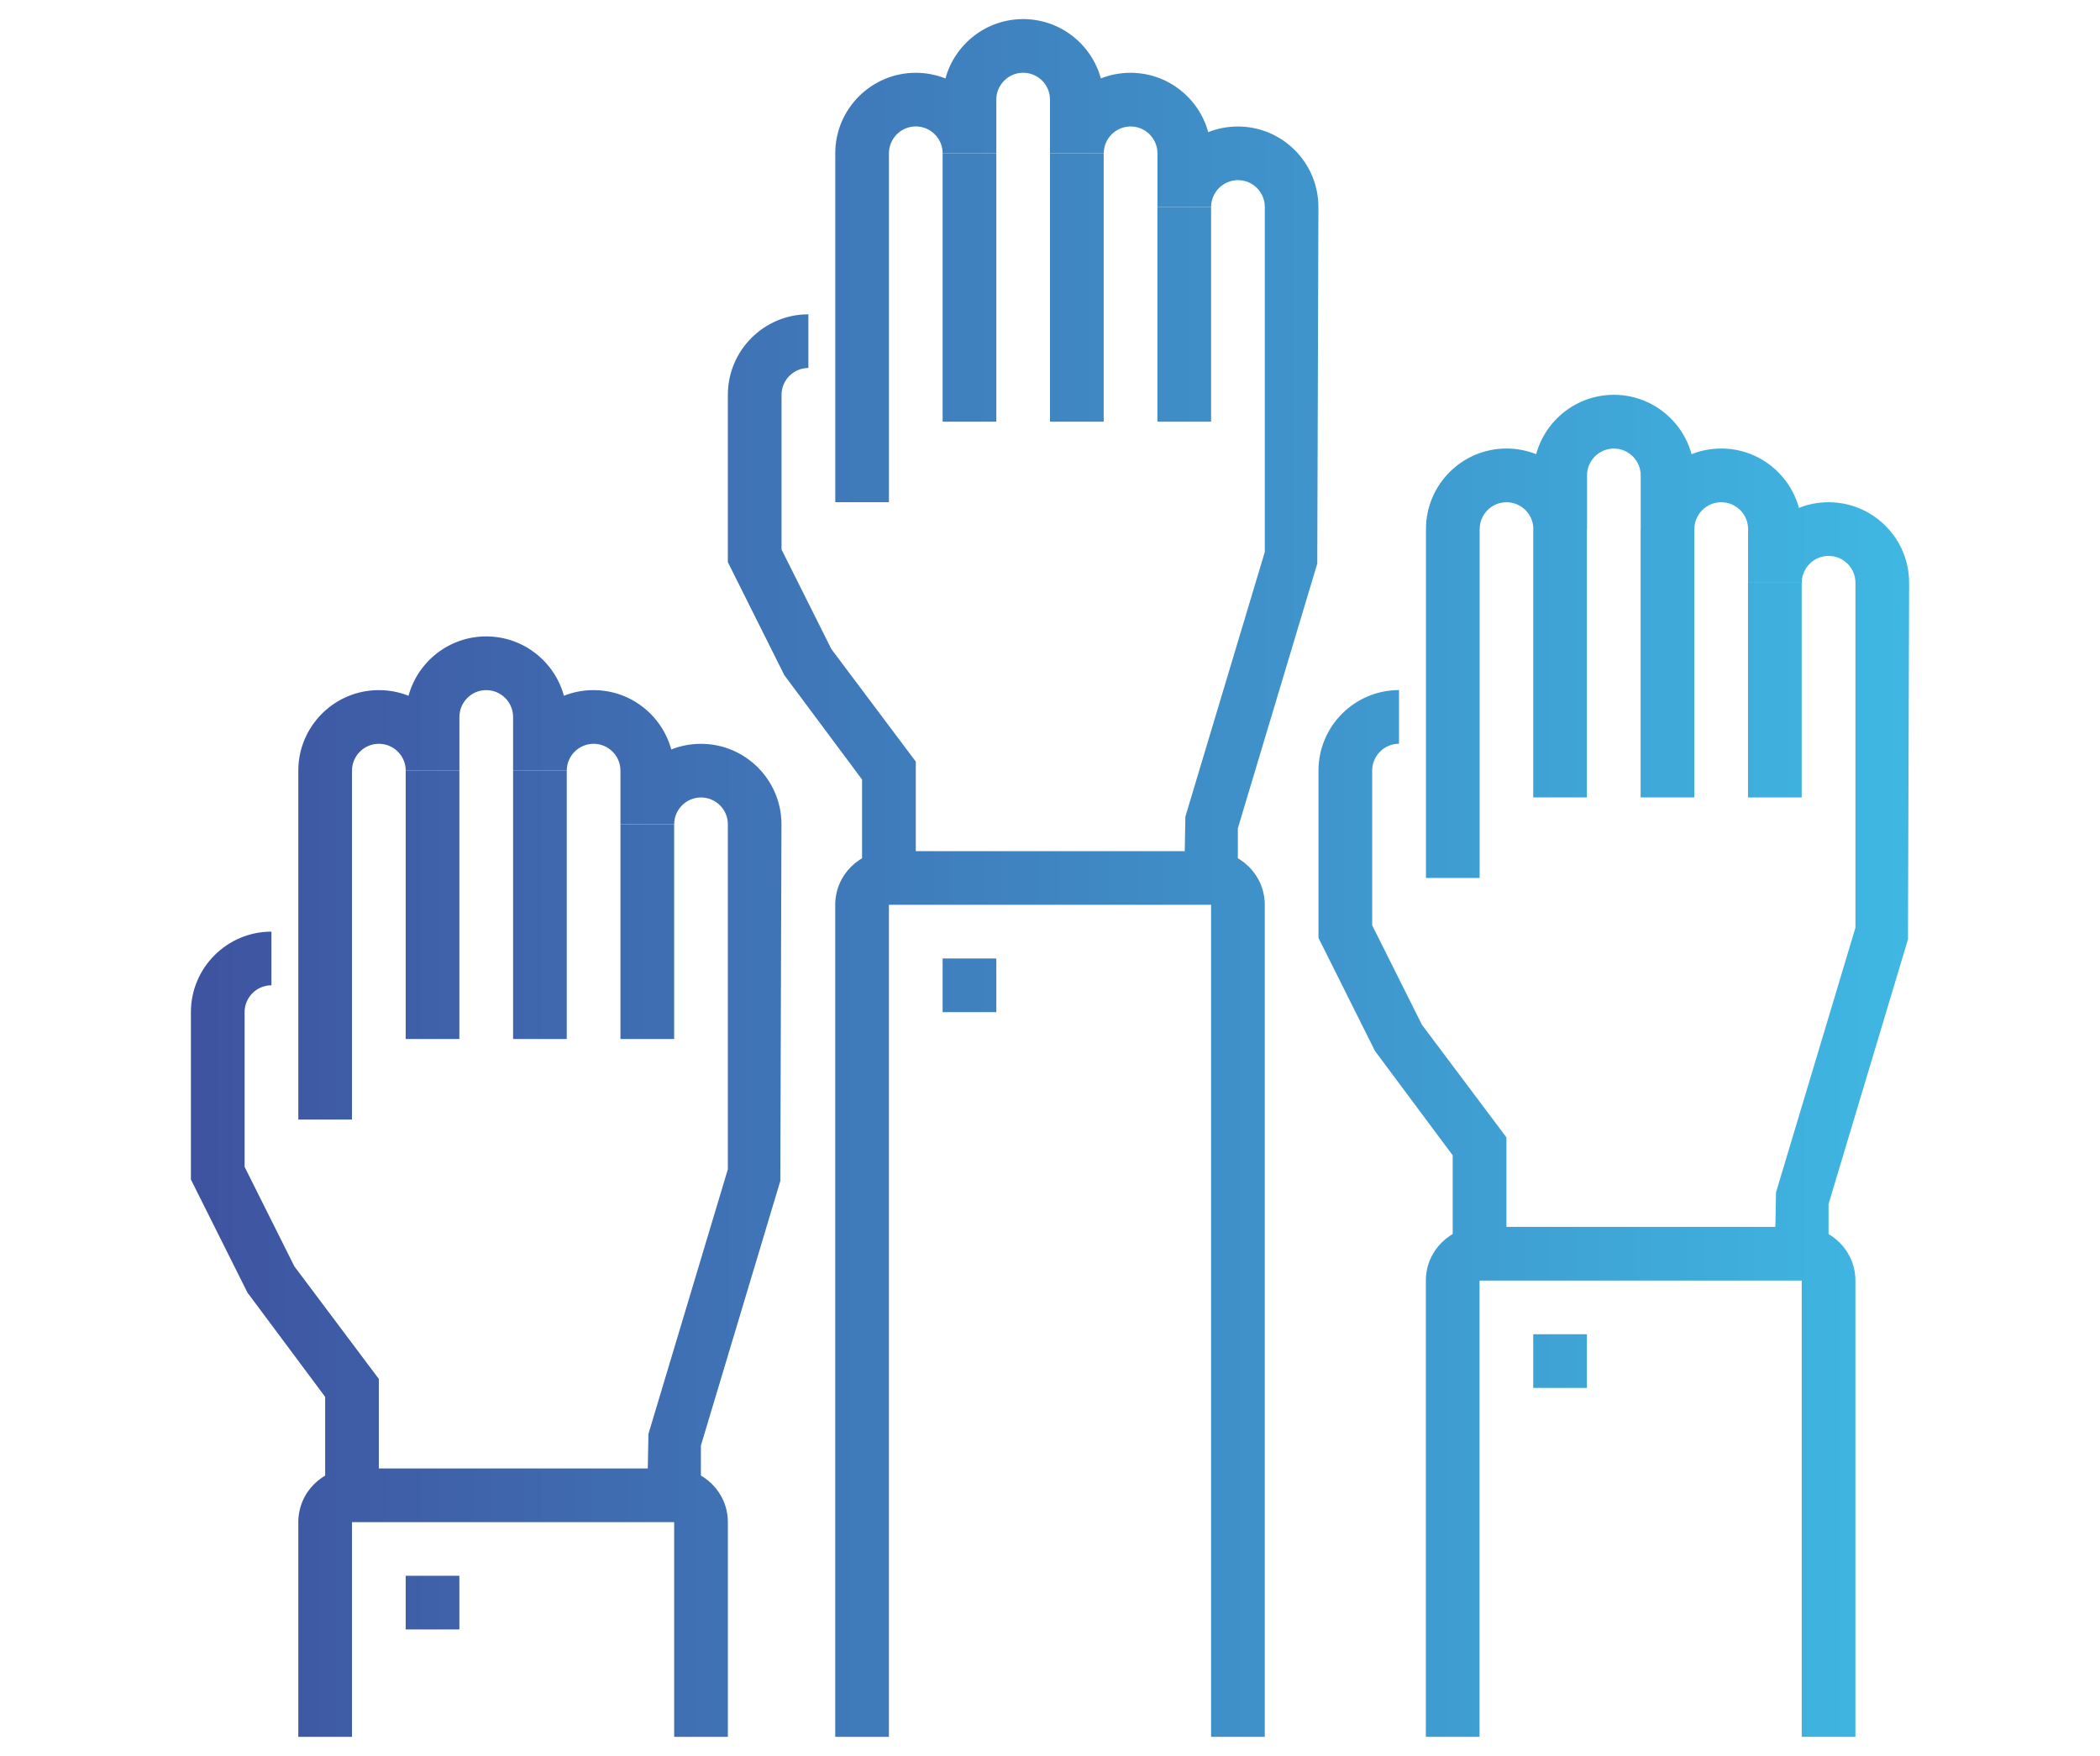 <?xml version="1.0" encoding="utf-8"?>
<!-- Generator: Adobe Illustrator 17.0.0, SVG Export Plug-In . SVG Version: 6.00 Build 0)  -->
<!DOCTYPE svg PUBLIC "-//W3C//DTD SVG 1.1//EN" "http://www.w3.org/Graphics/SVG/1.1/DTD/svg11.dtd">
<svg version="1.1" id="Layer_1" xmlns="http://www.w3.org/2000/svg" xmlns:xlink="http://www.w3.org/1999/xlink" x="0px" y="0px"
	 width="55px" height="46px" viewBox="0 0 55 46" enable-background="new 0 0 55 46" xml:space="preserve">
<g>
	<g>
		<g>
			<g>
				<g>
					<g>
						<g>
							<linearGradient id="SVGID_1_" gradientUnits="userSpaceOnUse" x1="5" y1="27.922" x2="49.75" y2="27.922">
								<stop  offset="0" style="stop-color:#3F53A0"/>
								<stop  offset="1" style="stop-color:#3FB7E2"/>
							</linearGradient>
							<path fill="url(#SVGID_1_)" d="M18.359,39.172h-1.406l0.03-1.608l2.08-6.933v-9.037c0-0.388-0.316-0.703-0.703-0.703
								s-0.703,0.316-0.703,0.703H16.25v-1.406c0-0.388-0.316-0.703-0.703-0.703s-0.703,0.316-0.703,0.703h-1.406v-1.406
								c0-0.388-0.316-0.703-0.703-0.703s-0.703,0.316-0.703,0.703v1.406h-1.406c0-0.388-0.316-0.703-0.703-0.703
								S9.219,19.8,9.219,20.188v9.141H7.813v-9.141c0-1.163,0.946-2.109,2.109-2.109c0.274,0,0.537,0.053,0.777,0.148
								c0.244-0.895,1.064-1.555,2.035-1.555s1.791,0.66,2.035,1.555c0.241-0.096,0.503-0.148,0.777-0.148
								c0.971,0,1.791,0.66,2.035,1.555c0.241-0.096,0.503-0.148,0.777-0.148c1.163,0,2.109,0.946,2.109,2.109l-0.03,9.342
								l-2.08,6.933V39.172z"/>
						</g>
						<g>
							<linearGradient id="SVGID_2_" gradientUnits="userSpaceOnUse" x1="5" y1="23.703" x2="49.75" y2="23.703">
								<stop  offset="0" style="stop-color:#3F53A0"/>
								<stop  offset="1" style="stop-color:#3FB7E2"/>
							</linearGradient>
							<rect x="10.625" y="20.188" fill="url(#SVGID_2_)" width="1.406" height="7.031"/>
						</g>
						<g>
							<linearGradient id="SVGID_3_" gradientUnits="userSpaceOnUse" x1="5" y1="23.703" x2="49.75" y2="23.703">
								<stop  offset="0" style="stop-color:#3F53A0"/>
								<stop  offset="1" style="stop-color:#3FB7E2"/>
							</linearGradient>
							<rect x="13.438" y="20.188" fill="url(#SVGID_3_)" width="1.406" height="7.031"/>
						</g>
						<g>
							<linearGradient id="SVGID_4_" gradientUnits="userSpaceOnUse" x1="5" y1="24.406" x2="49.75" y2="24.406">
								<stop  offset="0" style="stop-color:#3F53A0"/>
								<stop  offset="1" style="stop-color:#3FB7E2"/>
							</linearGradient>
							<rect x="16.25" y="21.594" fill="url(#SVGID_4_)" width="1.406" height="5.625"/>
						</g>
						<g>
							<linearGradient id="SVGID_5_" gradientUnits="userSpaceOnUse" x1="5" y1="31.789" x2="49.75" y2="31.789">
								<stop  offset="0" style="stop-color:#3F53A0"/>
								<stop  offset="1" style="stop-color:#3FB7E2"/>
							</linearGradient>
							<path fill="url(#SVGID_5_)" d="M9.922,39.172H8.516v-2.578L6.48,33.861L5,30.9v-4.385c0-1.163,0.946-2.109,2.109-2.109v1.406
								c-0.388,0-0.703,0.316-0.703,0.703v4.053l1.304,2.607l2.212,2.949V39.172z"/>
						</g>
					</g>
				</g>
				<g>
					<linearGradient id="SVGID_6_" gradientUnits="userSpaceOnUse" x1="5" y1="41.984" x2="49.75" y2="41.984">
						<stop  offset="0" style="stop-color:#3F53A0"/>
						<stop  offset="1" style="stop-color:#3FB7E2"/>
					</linearGradient>
					<rect x="10.625" y="41.281" fill="url(#SVGID_6_)" width="1.406" height="1.406"/>
				</g>
				<g>
					<linearGradient id="SVGID_7_" gradientUnits="userSpaceOnUse" x1="5" y1="41.984" x2="49.75" y2="41.984">
						<stop  offset="0" style="stop-color:#3F53A0"/>
						<stop  offset="1" style="stop-color:#3FB7E2"/>
					</linearGradient>
					<path fill="url(#SVGID_7_)" d="M19.063,45.5h-1.406v-5.625H9.219V45.5H7.813v-5.625c0-0.776,0.631-1.406,1.406-1.406h8.438
						c0.776,0,1.406,0.631,1.406,1.406V45.5z"/>
				</g>
			</g>
			<g>
				<g>
					<g>
						<g>
							<linearGradient id="SVGID_8_" gradientUnits="userSpaceOnUse" x1="5" y1="11.75" x2="49.75" y2="11.75">
								<stop  offset="0" style="stop-color:#3F53A0"/>
								<stop  offset="1" style="stop-color:#3FB7E2"/>
							</linearGradient>
							<path fill="url(#SVGID_8_)" d="M32.422,23h-1.406l0.03-1.608l2.08-6.933V5.422c0-0.388-0.316-0.703-0.703-0.703
								s-0.703,0.316-0.703,0.703h-1.406V4.016c0-0.388-0.316-0.703-0.703-0.703s-0.703,0.316-0.703,0.703H27.5V2.609
								c0-0.388-0.316-0.703-0.703-0.703s-0.703,0.316-0.703,0.703v1.406h-1.406c0-0.388-0.316-0.703-0.703-0.703
								s-0.703,0.316-0.703,0.703v9.141h-1.406V4.016c0-1.163,0.946-2.109,2.109-2.109c0.274,0,0.537,0.053,0.777,0.148
								C25.006,1.16,25.826,0.5,26.797,0.5s1.791,0.66,2.035,1.555c0.241-0.096,0.503-0.148,0.777-0.148
								c0.971,0,1.791,0.66,2.035,1.555c0.241-0.096,0.503-0.148,0.777-0.148c1.163,0,2.109,0.946,2.109,2.109l-0.03,9.342
								l-2.08,6.933V23z"/>
						</g>
						<g>
							<linearGradient id="SVGID_9_" gradientUnits="userSpaceOnUse" x1="5" y1="7.531" x2="49.75" y2="7.531">
								<stop  offset="0" style="stop-color:#3F53A0"/>
								<stop  offset="1" style="stop-color:#3FB7E2"/>
							</linearGradient>
							<rect x="24.688" y="4.016" fill="url(#SVGID_9_)" width="1.406" height="7.031"/>
						</g>
						<g>
							<linearGradient id="SVGID_10_" gradientUnits="userSpaceOnUse" x1="5" y1="7.531" x2="49.75" y2="7.531">
								<stop  offset="0" style="stop-color:#3F53A0"/>
								<stop  offset="1" style="stop-color:#3FB7E2"/>
							</linearGradient>
							<rect x="27.5" y="4.016" fill="url(#SVGID_10_)" width="1.406" height="7.031"/>
						</g>
						<g>
							<linearGradient id="SVGID_11_" gradientUnits="userSpaceOnUse" x1="5" y1="8.234" x2="49.75" y2="8.234">
								<stop  offset="0" style="stop-color:#3F53A0"/>
								<stop  offset="1" style="stop-color:#3FB7E2"/>
							</linearGradient>
							<rect x="30.313" y="5.422" fill="url(#SVGID_11_)" width="1.406" height="5.625"/>
						</g>
						<g>
							<linearGradient id="SVGID_12_" gradientUnits="userSpaceOnUse" x1="5" y1="15.617" x2="49.75" y2="15.617">
								<stop  offset="0" style="stop-color:#3F53A0"/>
								<stop  offset="1" style="stop-color:#3FB7E2"/>
							</linearGradient>
							<path fill="url(#SVGID_12_)" d="M23.984,23h-1.406v-2.578l-2.035-2.733l-1.48-2.961v-4.385c0-1.163,0.946-2.109,2.109-2.109
								v1.406c-0.388,0-0.703,0.316-0.703,0.703v4.053l1.304,2.607l2.212,2.949V23z"/>
						</g>
					</g>
				</g>
				<g>
					<linearGradient id="SVGID_13_" gradientUnits="userSpaceOnUse" x1="5" y1="25.812" x2="49.75" y2="25.812">
						<stop  offset="0" style="stop-color:#3F53A0"/>
						<stop  offset="1" style="stop-color:#3FB7E2"/>
					</linearGradient>
					<rect x="24.688" y="25.109" fill="url(#SVGID_13_)" width="1.406" height="1.406"/>
				</g>
				<g>
					<linearGradient id="SVGID_14_" gradientUnits="userSpaceOnUse" x1="5" y1="33.898" x2="49.75" y2="33.898">
						<stop  offset="0" style="stop-color:#3F53A0"/>
						<stop  offset="1" style="stop-color:#3FB7E2"/>
					</linearGradient>
					<path fill="url(#SVGID_14_)" d="M33.125,45.5h-1.406V23.703h-8.438V45.5h-1.406V23.703c0-0.776,0.631-1.406,1.406-1.406h8.438
						c0.776,0,1.406,0.631,1.406,1.406V45.5z"/>
				</g>
			</g>
			<g>
				<g>
					<g>
						<g>
							<linearGradient id="SVGID_15_" gradientUnits="userSpaceOnUse" x1="5" y1="21.594" x2="49.75" y2="21.594">
								<stop  offset="0" style="stop-color:#3F53A0"/>
								<stop  offset="1" style="stop-color:#3FB7E2"/>
							</linearGradient>
							<path fill="url(#SVGID_15_)" d="M47.891,32.844h-1.406l0.03-1.608l2.08-6.933v-9.037c0-0.388-0.316-0.703-0.703-0.703
								s-0.703,0.316-0.703,0.703h-1.406v-1.406c0-0.388-0.316-0.703-0.703-0.703s-0.703,0.316-0.703,0.703h-1.406v-1.406
								c0-0.388-0.316-0.703-0.703-0.703s-0.703,0.316-0.703,0.703v1.406h-1.406c0-0.388-0.316-0.703-0.703-0.703
								s-0.703,0.316-0.703,0.703V23h-1.406v-9.141c0-1.163,0.946-2.109,2.109-2.109c0.274,0,0.537,0.053,0.777,0.148
								c0.244-0.895,1.064-1.555,2.035-1.555s1.791,0.66,2.035,1.555c0.241-0.096,0.503-0.148,0.777-0.148
								c0.971,0,1.791,0.66,2.035,1.555c0.241-0.096,0.503-0.148,0.777-0.148c1.163,0,2.109,0.946,2.109,2.109l-0.03,9.342
								l-2.08,6.933V32.844z"/>
						</g>
						<g>
							<linearGradient id="SVGID_16_" gradientUnits="userSpaceOnUse" x1="5" y1="17.375" x2="49.75" y2="17.375">
								<stop  offset="0" style="stop-color:#3F53A0"/>
								<stop  offset="1" style="stop-color:#3FB7E2"/>
							</linearGradient>
							<rect x="40.156" y="13.859" fill="url(#SVGID_16_)" width="1.406" height="7.031"/>
						</g>
						<g>
							<linearGradient id="SVGID_17_" gradientUnits="userSpaceOnUse" x1="5" y1="17.375" x2="49.75" y2="17.375">
								<stop  offset="0" style="stop-color:#3F53A0"/>
								<stop  offset="1" style="stop-color:#3FB7E2"/>
							</linearGradient>
							<rect x="42.969" y="13.859" fill="url(#SVGID_17_)" width="1.406" height="7.031"/>
						</g>
						<g>
							<linearGradient id="SVGID_18_" gradientUnits="userSpaceOnUse" x1="5" y1="18.078" x2="49.75" y2="18.078">
								<stop  offset="0" style="stop-color:#3F53A0"/>
								<stop  offset="1" style="stop-color:#3FB7E2"/>
							</linearGradient>
							<rect x="45.781" y="15.266" fill="url(#SVGID_18_)" width="1.406" height="5.625"/>
						</g>
						<g>
							<linearGradient id="SVGID_19_" gradientUnits="userSpaceOnUse" x1="5" y1="25.461" x2="49.75" y2="25.461">
								<stop  offset="0" style="stop-color:#3F53A0"/>
								<stop  offset="1" style="stop-color:#3FB7E2"/>
							</linearGradient>
							<path fill="url(#SVGID_19_)" d="M39.453,32.844h-1.406v-2.578l-2.035-2.733l-1.48-2.961v-4.385
								c0-1.163,0.946-2.109,2.109-2.109v1.406c-0.388,0-0.703,0.316-0.703,0.703v4.053l1.304,2.607l2.212,2.949V32.844z"/>
						</g>
					</g>
				</g>
				<g>
					<linearGradient id="SVGID_20_" gradientUnits="userSpaceOnUse" x1="5" y1="35.656" x2="49.75" y2="35.656">
						<stop  offset="0" style="stop-color:#3F53A0"/>
						<stop  offset="1" style="stop-color:#3FB7E2"/>
					</linearGradient>
					<rect x="40.156" y="34.953" fill="url(#SVGID_20_)" width="1.406" height="1.406"/>
				</g>
				<g>
					<linearGradient id="SVGID_21_" gradientUnits="userSpaceOnUse" x1="5" y1="38.82" x2="49.75" y2="38.82">
						<stop  offset="0" style="stop-color:#3F53A0"/>
						<stop  offset="1" style="stop-color:#3FB7E2"/>
					</linearGradient>
					<path fill="url(#SVGID_21_)" d="M48.594,45.5h-1.406V33.547H38.75V45.5h-1.406V33.547c0-0.776,0.631-1.406,1.406-1.406h8.438
						c0.776,0,1.406,0.631,1.406,1.406V45.5z"/>
				</g>
			</g>
		</g>
	</g>
</g>
</svg>

